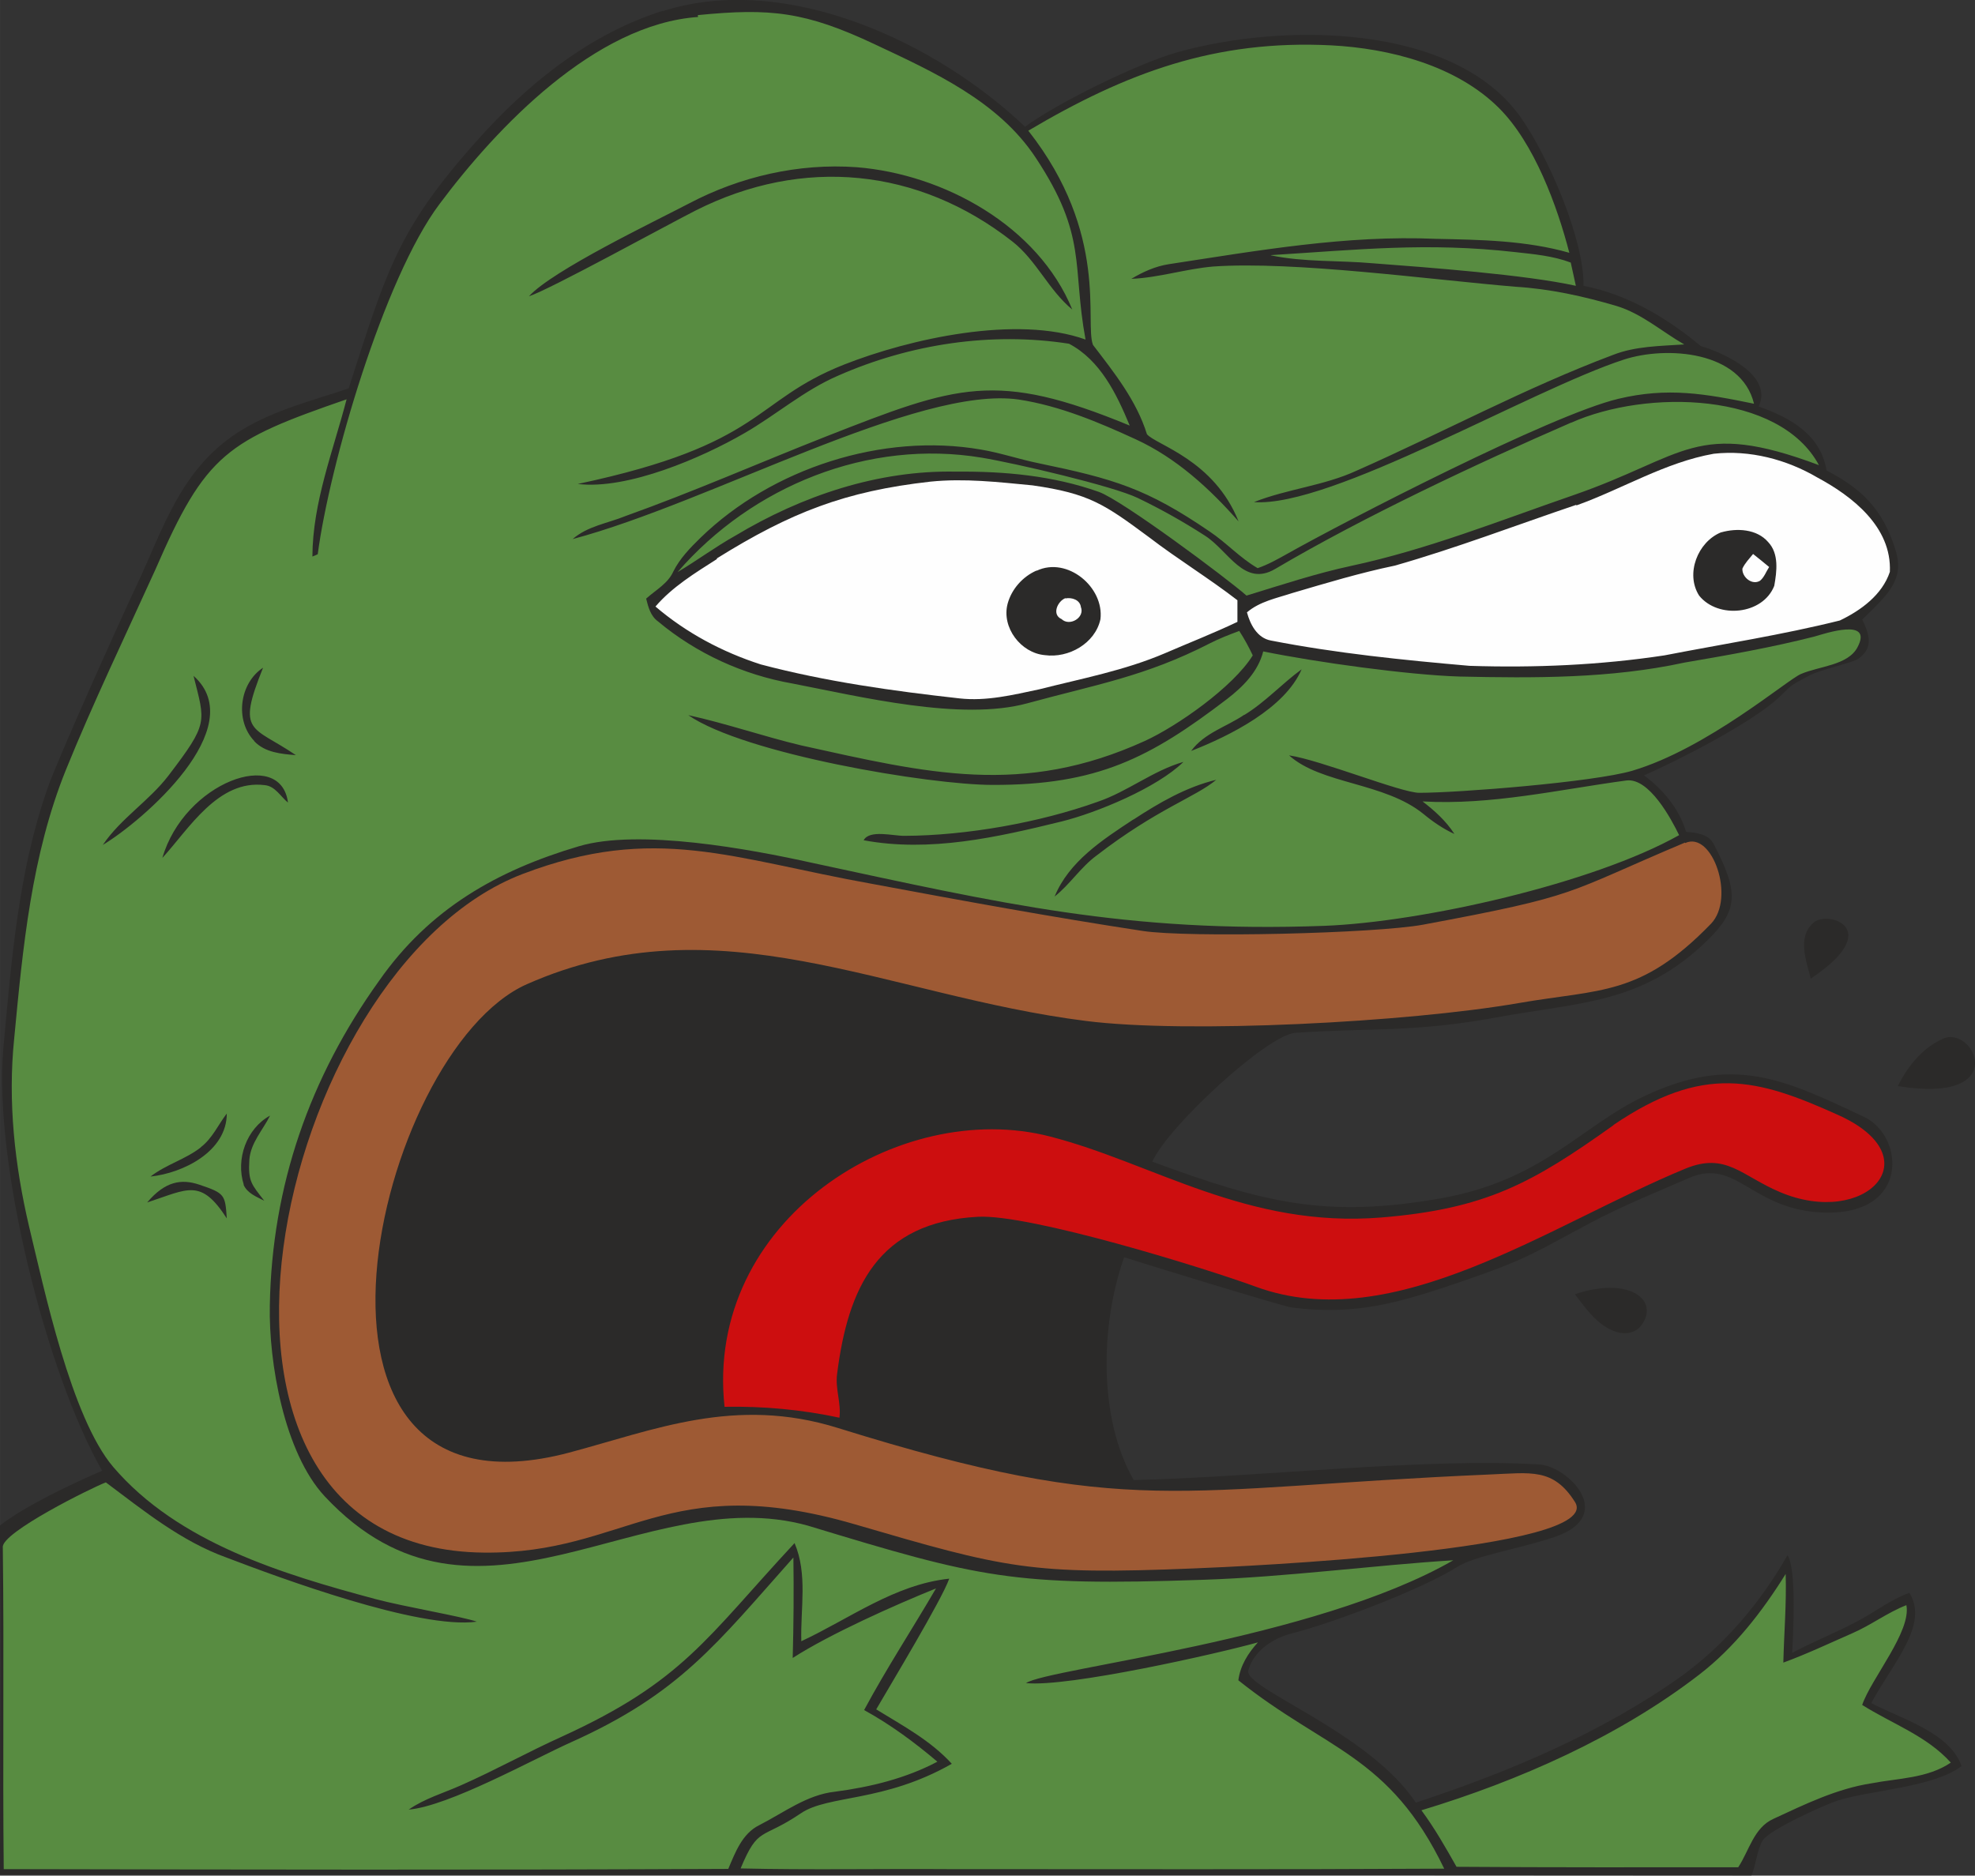 <?xml version="1.0" encoding="UTF-8"?>
<!DOCTYPE svg PUBLIC "-//W3C//DTD SVG 1.1//EN" "http://www.w3.org/Graphics/SVG/1.1/DTD/svg11.dtd">
<!-- Creator: CorelDRAW 2020 (64-Bit) -->
<svg xmlns="http://www.w3.org/2000/svg" xml:space="preserve" width="85.728mm" height="81.426mm" version="1.1" style="shape-rendering:geometricPrecision; text-rendering:geometricPrecision; image-rendering:optimizeQuality; fill-rule:evenodd; clip-rule:evenodd"
viewBox="0 0 8.491 8.065"
 xmlns:xlink="http://www.w3.org/1999/xlink"
 xmlns:xodm="http://www.corel.com/coreldraw/odm/2003">
 <rect x="0" y="0" width="8.491" height="8.065" fill="#333333" stroke="none"/>
 <defs>
  <style type="text/css">
   <![CDATA[
    .fil0 {fill:#2B2A29}
    .fil4 {fill:#FEFEFE;fill-rule:nonzero}
    .fil1 {fill:#588C41;fill-rule:nonzero}
    .fil2 {fill:#9E5A34;fill-rule:nonzero}
    .fil3 {fill:#CD0E0F;fill-rule:nonzero}
   ]]>
  </style>
 </defs>
 <g id="Слой_x0020_1">
  <path class="fil0" d="M2.849 0.048c0.532,-0.17 1.178,0.135 1.558,0.497 0.136,-0.101 0.486,-0.273 0.654,-0.32 0.456,-0.129 1.193,-0.125 1.478,0.281 0.117,0.167 0.272,0.523 0.269,0.723 0.189,0.037 0.358,0.137 0.504,0.259 0.101,0.03 0.312,0.126 0.249,0.26 0.141,0.05 0.266,0.122 0.292,0.275 0.153,0.08 0.24,0.166 0.295,0.337 0.042,0.13 -0.026,0.192 -0.142,0.304 0.041,0.081 0.039,0.128 -0.016,0.168 -0.026,0.019 -0.165,0.047 -0.214,0.074 -0.072,0.04 -0.063,0.029 -0.124,0.089 -0.113,0.11 -0.444,0.278 -0.584,0.339 0.082,0.061 0.151,0.143 0.181,0.243 0.043,0.003 0.097,0.009 0.119,0.053 0.106,0.204 0.107,0.281 -0.024,0.41 -0.281,0.277 -0.548,0.268 -0.912,0.335 -0.353,0.065 -0.543,0.044 -0.863,0.066 -0.12,0.008 -0.548,0.403 -0.615,0.554 0.475,0.175 0.742,0.244 1.233,0.159 0.446,-0.077 0.611,-0.314 0.885,-0.442 0.38,-0.178 0.598,-0.072 0.943,0.091 0.171,0.081 0.199,0.422 -0.173,0.411 -0.312,-0.01 -0.376,-0.238 -0.58,-0.149 -0.142,0.062 -0.287,0.12 -0.424,0.193 -0.232,0.123 -0.268,0.155 -0.556,0.253 -0.262,0.089 -0.45,0.147 -0.729,0.111 -0.042,-0.006 -0.682,-0.203 -0.72,-0.216 -0.102,0.288 -0.112,0.691 0.041,0.958 0.536,-0.012 1.251,-0.097 1.744,-0.067 0.124,0.008 0.335,0.221 0.065,0.312 -0.154,0.052 -0.339,0.079 -0.419,0.129 -0.153,0.097 -0.533,0.24 -0.708,0.285 -0.082,0.02 -0.166,0.075 -0.189,0.159 -0.025,0.076 0.518,0.264 0.72,0.569 0.401,-0.132 0.795,-0.298 1.141,-0.543 0.189,-0.137 0.342,-0.319 0.457,-0.521 0.04,0.062 0.024,0.345 0.02,0.42 0.096,-0.051 0.197,-0.09 0.292,-0.142 0.071,-0.039 0.136,-0.089 0.212,-0.116 0.085,0.137 -0.07,0.3 -0.164,0.474 0.119,0.064 0.34,0.126 0.388,0.271 -0.12,0.092 -0.39,0.103 -0.532,0.148 -0.051,0.016 -0.294,0.125 -0.323,0.172 -0.024,0.039 -0.029,0.108 -0.048,0.15l-7.53 -0.004c-0.001,-0.491 0.005,-1.008 -0.001,-1.5 0.108,-0.085 0.315,-0.182 0.44,-0.236 -0.237,-0.414 -0.467,-1.318 -0.425,-1.813 0.035,-0.378 0.064,-0.762 0.191,-1.123 0.039,-0.116 0.321,-0.742 0.38,-0.866 0.116,-0.243 0.191,-0.517 0.461,-0.677 0.14,-0.084 0.3,-0.123 0.453,-0.175 0.17,-0.528 0.215,-0.699 0.596,-1.114 0.208,-0.223 0.459,-0.416 0.753,-0.509zm4.946 3.921c0.057,-0.058 0.316,0.021 -0.01,0.239 -0.019,-0.076 -0.059,-0.177 0.01,-0.239zm0.553 0.5c0.135,-0.072 0.31,0.282 -0.189,0.201 0.042,-0.083 0.103,-0.161 0.189,-0.201zm-1.577 1.096c0.195,-0.066 0.331,-0.004 0.306,0.094 -0.032,0.097 -0.123,0.087 -0.192,0.034 -0.045,-0.034 -0.081,-0.085 -0.114,-0.128z"/>
  <path class="fil1" d="M3 0.065c0.313,-0.031 0.463,-0.015 0.762,0.126 0.253,0.119 0.53,0.244 0.69,0.486 0.225,0.339 0.156,0.465 0.215,0.783 -0.295,-0.106 -0.755,-0.004 -1.039,0.108 -0.396,0.157 -0.339,0.342 -1.144,0.513 0.214,0.026 0.536,-0.114 0.714,-0.217 0.138,-0.079 0.259,-0.186 0.406,-0.249 0.309,-0.136 0.658,-0.189 0.992,-0.137 0.135,0.071 0.205,0.217 0.261,0.352 -0.576,-0.238 -0.742,-0.174 -1.306,0.047 -0.287,0.113 -0.571,0.238 -0.862,0.342 -0.076,0.031 -0.163,0.043 -0.227,0.099 0.594,-0.158 1.485,-0.662 1.918,-0.6 0.176,0.027 0.342,0.097 0.503,0.171 0.174,0.08 0.317,0.211 0.442,0.353 -0.106,-0.266 -0.356,-0.329 -0.394,-0.375 -0.045,-0.145 -0.141,-0.265 -0.232,-0.384 -0.037,-0.097 0.071,-0.477 -0.278,-0.921 0.422,-0.25 0.805,-0.392 1.302,-0.367 0.251,0.013 0.537,0.086 0.721,0.269 0.152,0.151 0.251,0.422 0.303,0.623 -0.186,-0.053 -0.381,-0.056 -0.573,-0.06 -0.386,-0.017 -0.769,0.051 -1.149,0.109 -0.058,0.009 -0.111,0.033 -0.161,0.063 0.119,-0.005 0.234,-0.043 0.352,-0.053 0.348,-0.024 0.929,0.056 1.3,0.087 0.148,0.009 0.293,0.041 0.435,0.083 0.108,0.033 0.194,0.11 0.29,0.165 -0.103,0.007 -0.209,0.007 -0.306,0.045 -0.378,0.142 -0.734,0.335 -1.103,0.498 -0.141,0.065 -0.297,0.078 -0.441,0.135 0.332,0.024 1.186,-0.481 1.591,-0.613 0.182,-0.059 0.504,-0.038 0.559,0.19 -0.21,-0.043 -0.371,-0.072 -0.584,-0.021 -0.289,0.069 -1.168,0.523 -1.424,0.667 -0.041,0.023 -0.082,0.046 -0.126,0.061 -0.076,-0.044 -0.135,-0.11 -0.207,-0.158 -0.271,-0.185 -0.411,-0.226 -0.734,-0.293 -0.084,-0.017 -0.165,-0.045 -0.249,-0.059 -0.422,-0.073 -0.897,0.08 -1.205,0.379 -0.044,0.043 -0.089,0.089 -0.117,0.145 -0.023,0.052 -0.076,0.08 -0.117,0.117 0.009,0.036 0.019,0.075 0.051,0.098 0.165,0.138 0.367,0.23 0.578,0.267 0.29,0.056 0.725,0.163 1.01,0.085 0.292,-0.08 0.507,-0.115 0.785,-0.258 0.041,-0.021 0.083,-0.037 0.126,-0.053 0.022,0.034 0.041,0.069 0.058,0.105 -0.084,0.136 -0.326,0.305 -0.464,0.368 -0.527,0.24 -0.935,0.139 -1.478,0.019 -0.163,-0.039 -0.321,-0.094 -0.485,-0.13 0.242,0.167 1.037,0.3 1.309,0.3 0.45,0.001 0.676,-0.116 1.007,-0.369 0.069,-0.053 0.134,-0.118 0.156,-0.205 0.231,0.047 0.622,0.101 0.843,0.108 0.323,0.007 0.65,0.009 0.968,-0.06 0.187,-0.032 0.375,-0.065 0.559,-0.112 0.045,-0.013 0.253,-0.083 0.185,0.046 -0.041,0.078 -0.164,0.081 -0.243,0.115 -0.057,0.023 -0.402,0.32 -0.725,0.416 -0.166,0.049 -0.748,0.095 -0.916,0.095 -0.078,-0 -0.424,-0.141 -0.56,-0.161 0.139,0.125 0.409,0.115 0.578,0.252 0.041,0.034 0.085,0.064 0.133,0.086 -0.036,-0.056 -0.085,-0.1 -0.137,-0.14 0.295,0.017 0.586,-0.051 0.876,-0.09 0.098,-0.013 0.193,0.165 0.227,0.235 -0.37,0.208 -1.104,0.374 -1.526,0.39 -0.849,0.031 -1.391,-0.097 -2.202,-0.271 -0.266,-0.059 -0.745,-0.148 -1.003,-0.071 -0.351,0.104 -0.642,0.269 -0.858,0.578 -0.299,0.417 -0.461,0.882 -0.47,1.396 -0.005,0.246 0.062,0.634 0.236,0.821 0.654,0.699 1.366,-0.072 2.077,0.126 0.741,0.225 0.879,0.261 1.696,0.233 0.364,-0.012 0.739,-0.063 1.079,-0.084 -0.598,0.344 -1.738,0.463 -1.837,0.528 0.18,0.019 0.825,-0.127 0.997,-0.175 -0.042,0.046 -0.076,0.1 -0.084,0.163 0.376,0.301 0.649,0.32 0.885,0.81 -0.71,0.004 -1.42,0.002 -2.131,0.002 -0.298,-0.002 -0.596,0.004 -0.894,-0.003 0.077,-0.184 0.088,-0.121 0.259,-0.237 0.117,-0.08 0.356,-0.046 0.649,-0.213 -0.091,-0.1 -0.211,-0.164 -0.325,-0.234 0.059,-0.102 0.282,-0.471 0.314,-0.562 -0.235,0.025 -0.428,0.172 -0.636,0.269 -0.004,-0.141 0.028,-0.288 -0.029,-0.422 -0.38,0.409 -0.479,0.594 -1,0.832 -0.146,0.066 -0.286,0.144 -0.433,0.209 -0.076,0.034 -0.157,0.057 -0.226,0.105 0.173,-0.015 0.532,-0.215 0.699,-0.29 0.466,-0.209 0.624,-0.422 0.955,-0.794 0.002,0.144 0.001,0.288 -0.003,0.432 0.16,-0.103 0.438,-0.227 0.616,-0.299 -0.102,0.175 -0.213,0.344 -0.309,0.523 0.113,0.062 0.217,0.139 0.315,0.222 -0.136,0.072 -0.288,0.109 -0.44,0.129 -0.121,0.013 -0.22,0.09 -0.326,0.144 -0.073,0.036 -0.103,0.117 -0.133,0.188 -1.038,0.005 -2.077,0.003 -3.115,0.001 -0.005,-0.461 0.002,-0.923 -0.004,-1.384 -0.007,-0.063 0.382,-0.256 0.443,-0.279 0.163,0.122 0.324,0.253 0.518,0.323 0.228,0.087 0.828,0.31 1.077,0.276 -0.066,-0.023 -0.311,-0.064 -0.435,-0.097 -0.399,-0.107 -0.849,-0.242 -1.128,-0.568 -0.181,-0.212 -0.298,-0.769 -0.362,-1.034 -0.062,-0.264 -0.092,-0.538 -0.064,-0.809 0.037,-0.39 0.074,-0.787 0.222,-1.154 0.115,-0.284 0.258,-0.582 0.385,-0.862 0.217,-0.5 0.308,-0.554 0.822,-0.732 -0.058,0.223 -0.146,0.443 -0.147,0.676 0.006,-0.002 0.017,-0.007 0.023,-0.01 0.05,-0.382 0.284,-1.186 0.523,-1.505 0.247,-0.331 0.669,-0.774 1.112,-0.805zm-0.038 0.81c-0.151,0.079 -0.584,0.286 -0.688,0.399 0.09,-0.029 0.598,-0.309 0.717,-0.369 0.46,-0.232 0.956,-0.184 1.361,0.133 0.104,0.081 0.156,0.209 0.258,0.293 -0.147,-0.359 -0.552,-0.582 -0.927,-0.612 -0.249,-0.018 -0.501,0.04 -0.721,0.156zm-1.869 2.312c0.046,0.049 0.117,0.055 0.179,0.06 -0.188,-0.128 -0.257,-0.089 -0.141,-0.376 -0.102,0.067 -0.122,0.227 -0.038,0.315zm4.257 -0.114c-0.076,0.052 -0.172,0.078 -0.229,0.156 0.166,-0.065 0.403,-0.183 0.475,-0.351 -0.085,0.062 -0.156,0.141 -0.246,0.196zm-4.518 -0.167c0.05,0.201 0.066,0.201 -0.107,0.428 -0.084,0.11 -0.205,0.184 -0.283,0.299 0.169,-0.101 0.639,-0.505 0.39,-0.727zm3.886 0.542c-0.248,0.089 -0.564,0.145 -0.829,0.146 -0.047,0.001 -0.151,-0.028 -0.176,0.019 0.285,0.053 0.575,-0.013 0.852,-0.081 0.149,-0.037 0.409,-0.144 0.523,-0.256 -0.132,0.038 -0.24,0.128 -0.37,0.172zm-4.02 0.241c0.115,-0.126 0.24,-0.338 0.44,-0.313 0.045,0.004 0.068,0.049 0.1,0.075 -0.03,-0.239 -0.446,-0.087 -0.54,0.238zm4.174 -0.165c-0.132,0.087 -0.276,0.18 -0.338,0.331 0.066,-0.052 0.112,-0.126 0.18,-0.176 0.262,-0.202 0.424,-0.25 0.515,-0.326 -0.129,0.031 -0.246,0.099 -0.356,0.171zm-4.008 1.409c-0.066,0.052 -0.15,0.074 -0.217,0.126 0.141,-0.015 0.328,-0.108 0.328,-0.271 -0.037,0.048 -0.062,0.107 -0.112,0.145zm0.183 0.161c0.016,0.037 0.056,0.052 0.089,0.069 -0.054,-0.07 -0.07,-0.082 -0.064,-0.176 0.005,-0.072 0.058,-0.128 0.089,-0.19 -0.102,0.056 -0.148,0.188 -0.113,0.297zm-0.413 0.076c0.174,-0.057 0.229,-0.105 0.341,0.069 -0.007,-0.102 -0.008,-0.108 -0.118,-0.145 -0.077,-0.026 -0.147,-0.015 -0.224,0.076zm4.83 -4.073c0.374,-0.023 0.67,-0.056 1.05,-0.013 0.081,0.009 0.162,0.016 0.239,0.045 0.007,0.033 0.015,0.066 0.022,0.1 -0.217,-0.048 -0.636,-0.079 -0.874,-0.097 -0.146,-0.013 -0.293,-0.004 -0.437,-0.034zm1.29 0.721c0.326,-0.146 0.897,-0.133 1.066,0.182 -0.531,-0.199 -0.57,-0.039 -1.055,0.129 -0.316,0.109 -0.628,0.234 -0.955,0.304 -0.153,0.033 -0.301,0.082 -0.451,0.128 -0.085,-0.075 -0.534,-0.41 -0.635,-0.446 -0.197,-0.07 -0.407,-0.089 -0.614,-0.087 -0.335,-0.007 -0.663,0.104 -0.948,0.275 -0.086,0.048 -0.165,0.107 -0.249,0.157 0.321,-0.371 0.821,-0.573 1.308,-0.492 0.145,0.024 0.564,0.122 0.67,0.173 0.1,0.048 0.196,0.102 0.289,0.162 0.102,0.065 0.168,0.223 0.303,0.143 0.378,-0.223 0.865,-0.452 1.272,-0.629zm0.551 5.383c0.152,-0.117 0.271,-0.271 0.372,-0.433 0.004,0.127 -0.007,0.254 -0.01,0.381 0.101,-0.037 0.198,-0.083 0.296,-0.126 0.081,-0.035 0.151,-0.089 0.233,-0.121 0.022,0.113 -0.151,0.315 -0.19,0.429 0.128,0.081 0.278,0.133 0.381,0.248 -0.1,0.068 -0.227,0.067 -0.341,0.089 -0.149,0.023 -0.286,0.09 -0.422,0.153 -0.084,0.038 -0.104,0.137 -0.151,0.208 -0.404,-0 -0.807,0.001 -1.211,-0.002 -0.047,-0.083 -0.094,-0.166 -0.151,-0.243 0.417,-0.126 0.848,-0.316 1.194,-0.583z"/>
  <path class="fil2" d="M7.245 3.625c0.117,-0.054 0.217,0.237 0.111,0.347 -0.303,0.313 -0.476,0.28 -0.826,0.341 -0.479,0.083 -1.428,0.132 -1.861,0.077 -0.859,-0.108 -1.579,-0.523 -2.404,-0.158 -0.651,0.289 -1.134,2.363 0.182,2.014 0.365,-0.097 0.712,-0.244 1.155,-0.106 1.264,0.394 1.449,0.258 2.805,0.2 0.174,-0.007 0.271,-0.029 0.364,0.118 0.133,0.209 -1.453,0.279 -1.639,0.286 -0.702,0.029 -0.811,-0.001 -1.458,-0.19 -0.814,-0.237 -0.978,0.128 -1.593,0.122 -1.454,-0.013 -0.902,-2.511 0.166,-2.918 0.569,-0.217 0.901,-0.065 1.505,0.043 0.386,0.072 0.773,0.143 1.161,0.202 0.198,0.03 0.999,0.011 1.205,-0.027 0.682,-0.127 0.602,-0.132 1.126,-0.353z"/>
  <path class="fil3" d="M6.937 4.837c0.388,-0.263 0.617,-0.2 0.965,-0.043 0.41,0.184 0.117,0.487 -0.249,0.332 -0.166,-0.07 -0.232,-0.173 -0.407,-0.101 -0.584,0.241 -1.254,0.725 -1.846,0.508 -0.227,-0.083 -0.972,-0.313 -1.196,-0.301 -0.43,0.023 -0.558,0.305 -0.605,0.675 -0.009,0.064 0.018,0.125 0.01,0.189 -0.162,-0.035 -0.328,-0.05 -0.494,-0.047 -0.087,-0.801 0.751,-1.33 1.4,-1.162 0.443,0.114 0.847,0.395 1.424,0.348 0.45,-0.037 0.649,-0.148 0.998,-0.397z"/>
  <path class="fil4" d="M3.082 2.404c-0.094,0.06 -0.191,0.119 -0.264,0.204 0.132,0.113 0.288,0.196 0.453,0.249 0.28,0.074 0.567,0.114 0.854,0.146 0.116,0.013 0.23,-0.015 0.343,-0.039 0.181,-0.046 0.367,-0.081 0.54,-0.155 0.104,-0.045 0.209,-0.086 0.312,-0.135 -0,-0.031 -0,-0.062 -0,-0.093 -0.123,-0.095 -0.256,-0.176 -0.38,-0.271 -0.192,-0.142 -0.257,-0.188 -0.501,-0.223 -0.146,-0.014 -0.292,-0.031 -0.439,-0.016 -0.366,0.041 -0.6,0.132 -0.918,0.33zm1.498 0.168c-0.034,0.014 -0.059,0.071 -0.016,0.09 0.034,0.033 0.101,-0.006 0.083,-0.052 -0.004,-0.031 -0.039,-0.042 -0.066,-0.037zm-0.123 -0.118c0.132,-0.062 0.291,0.071 0.274,0.209 -0.023,0.104 -0.137,0.168 -0.239,0.154 -0.103,-0.009 -0.187,-0.119 -0.16,-0.221 0.017,-0.063 0.065,-0.117 0.125,-0.143zm3.034 -0.009c-0.002,0.037 0.042,0.073 0.076,0.052 0.018,-0.015 0.026,-0.039 0.039,-0.059 -0.023,-0.019 -0.046,-0.038 -0.069,-0.056 -0.016,0.02 -0.035,0.039 -0.046,0.063zm-0.091 -0.156c0.067,-0.019 0.153,-0.015 0.202,0.042 0.047,0.05 0.037,0.126 0.026,0.188 -0.049,0.125 -0.242,0.143 -0.323,0.042 -0.06,-0.094 -0.006,-0.231 0.094,-0.272zm-0.624 -0.118c-0.26,0.088 -0.516,0.186 -0.779,0.261 -0.149,0.031 -0.295,0.075 -0.441,0.118 -0.067,0.022 -0.14,0.036 -0.195,0.083 0.014,0.052 0.044,0.11 0.102,0.121 0.282,0.055 0.568,0.084 0.855,0.109 0.28,0.009 0.561,-0.003 0.838,-0.045 0.252,-0.049 0.506,-0.088 0.754,-0.15 0.09,-0.043 0.182,-0.11 0.215,-0.209 0.009,-0.194 -0.163,-0.326 -0.312,-0.406 -0.133,-0.078 -0.291,-0.119 -0.445,-0.102 -0.209,0.037 -0.392,0.151 -0.59,0.222z"/>
 </g>
</svg>
